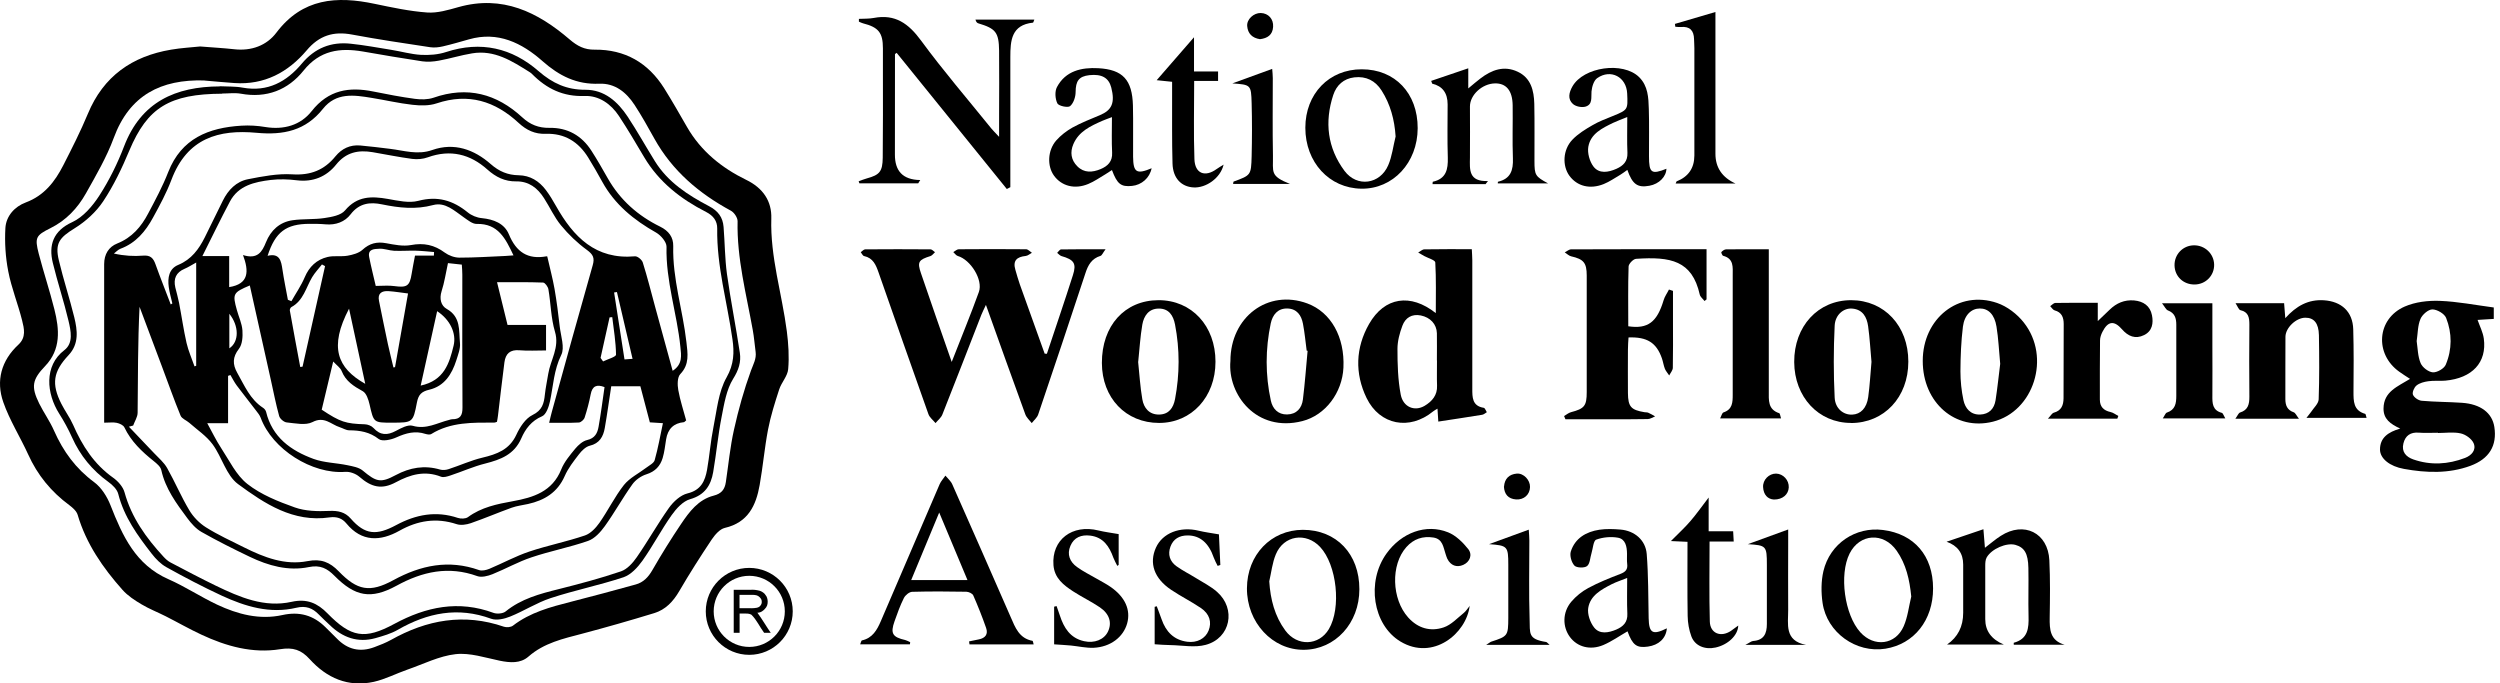 <svg width="139" height="38" viewBox="0 0 139 38" fill="none" xmlns="http://www.w3.org/2000/svg">
<path d="M11.132 2.584C11.836 2.64 12.434 2.673 13.026 2.738C13.977 2.845 14.826 2.533 15.368 1.814C16.818 -0.103 18.717 -0.234 20.835 0.214C21.8 0.415 22.771 0.625 23.75 0.695C24.319 0.737 24.921 0.555 25.486 0.396C27.935 -0.294 29.894 0.667 31.676 2.197C32.096 2.556 32.497 2.771 33.066 2.761C34.75 2.747 36.037 3.489 36.928 4.907C37.371 5.616 37.787 6.344 38.202 7.067C38.972 8.406 40.133 9.339 41.481 9.996C42.438 10.458 42.913 11.195 42.885 12.142C42.82 14.293 43.478 16.326 43.748 18.421C43.837 19.116 43.884 19.83 43.823 20.525C43.79 20.912 43.45 21.262 43.324 21.649C43.086 22.381 42.848 23.128 42.703 23.884C42.508 24.905 42.419 25.945 42.237 26.967C42.036 28.105 41.593 29.052 40.301 29.351C40.021 29.416 39.751 29.733 39.573 29.994C38.944 30.937 38.333 31.893 37.763 32.873C37.428 33.446 37.003 33.899 36.373 34.09C35.048 34.496 33.71 34.878 32.371 35.233C31.307 35.513 30.248 35.746 29.381 36.507C28.933 36.898 28.359 36.852 27.785 36.735C26.974 36.567 26.125 36.282 25.332 36.371C24.417 36.474 23.545 36.922 22.654 37.23C22.024 37.449 21.423 37.766 20.779 37.911C19.356 38.223 18.166 37.696 17.22 36.651C16.748 36.129 16.296 35.979 15.573 36.096C14.043 36.343 12.578 35.933 11.193 35.284C10.521 34.972 9.873 34.599 9.21 34.263C8.767 34.039 8.296 33.857 7.867 33.6C7.489 33.376 7.102 33.124 6.812 32.798C5.716 31.566 4.793 30.232 4.317 28.623C4.256 28.418 4.046 28.231 3.86 28.091C2.847 27.345 2.082 26.412 1.565 25.264C1.121 24.289 0.534 23.366 0.184 22.363C-0.236 21.169 0.072 20.044 1.023 19.163C1.467 18.752 1.341 18.267 1.229 17.815C1 16.896 0.636 16.009 0.459 15.086C0.305 14.297 0.254 13.472 0.3 12.674C0.342 12.012 0.809 11.489 1.434 11.256C2.46 10.873 3.053 10.099 3.519 9.189C4 8.247 4.48 7.3 4.886 6.325C5.749 4.24 7.344 3.125 9.513 2.761C10.082 2.663 10.656 2.635 11.123 2.584H11.132ZM11.365 4.473C8.954 4.403 7.2 5.285 6.323 7.673C5.926 8.746 5.338 9.754 4.774 10.757C4.312 11.578 3.673 12.254 2.81 12.683C1.994 13.089 1.924 13.206 2.152 14.097C2.423 15.137 2.763 16.159 3.025 17.203C3.304 18.314 3.398 19.424 2.511 20.352C1.793 21.103 1.714 21.491 2.18 22.437C2.437 22.951 2.777 23.426 3.006 23.949C3.514 25.096 4.214 26.057 5.24 26.813C5.642 27.111 5.959 27.62 6.145 28.096C6.812 29.794 7.535 31.398 9.359 32.201C10.292 32.611 11.151 33.185 12.074 33.619C13.217 34.155 14.43 34.477 15.699 34.197C16.646 33.987 17.425 34.207 18.097 34.874C18.306 35.084 18.521 35.289 18.731 35.504C19.323 36.115 20.018 36.282 20.821 35.979C21.133 35.863 21.446 35.741 21.74 35.578C23.732 34.459 25.803 34.081 28.019 34.846C28.168 34.897 28.406 34.874 28.522 34.785C29.479 34.048 30.603 33.75 31.741 33.46C32.945 33.153 34.139 32.831 35.338 32.499C35.772 32.383 36.047 32.089 36.275 31.692C36.774 30.825 37.306 29.966 37.866 29.136C38.323 28.455 38.832 27.774 39.676 27.559C40.119 27.447 40.296 27.209 40.357 26.808C40.502 25.833 40.595 24.849 40.809 23.893C41.057 22.778 41.365 21.672 41.756 20.599C41.882 20.254 42.064 19.951 42.013 19.569C41.957 19.163 41.929 18.752 41.854 18.351C41.495 16.345 40.963 14.363 41.01 12.296C41.01 12.1 40.819 11.811 40.632 11.713C38.86 10.752 37.381 9.497 36.387 7.715C36.033 7.081 35.683 6.446 35.286 5.84C34.829 5.14 34.2 4.618 33.318 4.655C32.058 4.707 31.088 4.217 30.16 3.396C29.017 2.388 27.687 1.726 26.073 2.188C25.593 2.323 25.108 2.467 24.623 2.579C24.399 2.631 24.147 2.659 23.923 2.626C22.472 2.407 21.017 2.192 19.575 1.922C18.544 1.726 17.747 1.973 17.052 2.799C16.016 4.021 14.701 4.73 13.04 4.618C12.485 4.581 11.93 4.525 11.37 4.478L11.365 4.473Z" fill="black"/>
<path d="M58.205 19.676C58.69 18.216 59.189 16.76 59.655 15.296C59.865 14.643 59.711 14.437 59.016 14.237C58.928 14.209 58.858 14.12 58.778 14.059C58.848 13.994 58.918 13.873 58.993 13.868C59.767 13.854 60.546 13.859 61.47 13.859C61.316 14.064 61.269 14.204 61.185 14.227C60.7 14.377 60.495 14.736 60.35 15.188C59.487 17.81 58.61 20.431 57.724 23.044C57.663 23.226 57.486 23.366 57.365 23.524C57.243 23.366 57.076 23.221 57.01 23.044C56.283 21.057 55.574 19.065 54.818 16.952C54.706 17.194 54.627 17.343 54.566 17.497C53.843 19.349 53.129 21.201 52.397 23.044C52.327 23.226 52.145 23.366 52.014 23.524C51.879 23.356 51.683 23.212 51.618 23.02C50.685 20.399 49.766 17.773 48.847 15.146C48.702 14.731 48.544 14.344 48.044 14.237C47.97 14.223 47.919 14.097 47.858 14.022C47.942 13.966 48.021 13.864 48.105 13.864C49.318 13.854 50.526 13.854 51.739 13.864C51.823 13.864 51.902 13.966 51.986 14.022C51.902 14.097 51.832 14.204 51.734 14.237C51.081 14.442 50.988 14.559 51.203 15.184C51.748 16.798 52.318 18.402 52.915 20.124C53.451 18.747 53.969 17.502 54.426 16.233C54.669 15.557 53.964 14.437 53.251 14.232C53.157 14.204 53.087 14.092 53.003 14.017C53.106 13.961 53.204 13.859 53.306 13.859C54.557 13.85 55.807 13.845 57.052 13.859C57.16 13.859 57.267 13.985 57.374 14.055C57.258 14.115 57.146 14.223 57.024 14.232C56.539 14.283 56.301 14.489 56.455 15.002C56.535 15.268 56.605 15.538 56.698 15.799C57.155 17.087 57.621 18.374 58.083 19.662C58.125 19.662 58.167 19.666 58.209 19.671L58.205 19.676Z" fill="black"/>
<path d="M79.97 23.445C79.956 23.249 79.942 23.011 79.924 22.722C79.817 22.787 79.737 22.825 79.672 22.881C78.37 23.944 76.719 23.641 75.982 22.13C75.32 20.763 75.366 19.335 76.122 18.011C76.98 16.513 78.426 16.294 79.83 17.409C79.83 16.443 79.854 15.515 79.802 14.591C79.793 14.461 79.406 14.353 79.191 14.237C79.075 14.171 78.963 14.106 78.851 14.041C78.968 13.98 79.079 13.864 79.196 13.864C80.05 13.85 80.908 13.854 81.832 13.854C81.841 14.078 81.86 14.274 81.86 14.47C81.86 16.854 81.86 19.233 81.86 21.616C81.86 22.087 81.85 22.573 82.499 22.675C82.564 22.685 82.611 22.834 82.667 22.918C82.578 22.969 82.499 23.049 82.405 23.062C81.603 23.193 80.796 23.314 79.97 23.44V23.445ZM79.891 20.035C79.891 19.531 79.9 19.027 79.891 18.528C79.877 18.024 79.527 17.647 78.995 17.539C78.496 17.441 78.137 17.67 77.974 18.108C77.82 18.519 77.699 18.967 77.699 19.401C77.699 20.25 77.722 21.113 77.881 21.943C78.016 22.643 78.66 22.89 79.21 22.563C79.621 22.316 79.924 21.976 79.9 21.439C79.882 20.973 79.9 20.506 79.896 20.044L79.891 20.035Z" fill="black"/>
<path d="M133.452 23.828C132.893 23.571 132.519 23.291 132.524 22.713C132.533 21.766 133.308 21.495 133.998 21.066C133.784 20.926 133.588 20.805 133.401 20.669C132.016 19.685 132.146 17.726 133.7 17.045C134.287 16.788 135.001 16.704 135.65 16.728C136.638 16.765 137.627 16.961 138.654 17.096V17.731C138.35 17.749 138.061 17.768 137.753 17.787C137.879 18.146 138.052 18.477 138.099 18.822C138.281 20.147 137.459 21.029 135.957 21.164C135.64 21.192 135.318 21.15 135.01 21.197C134.782 21.229 134.53 21.294 134.357 21.434C134.227 21.537 134.106 21.822 134.161 21.948C134.227 22.106 134.469 22.269 134.651 22.283C135.393 22.349 136.139 22.344 136.881 22.395C137.921 22.465 138.565 22.955 138.686 23.739C138.845 24.774 138.402 25.512 137.357 25.899C136.149 26.342 134.903 26.295 133.662 26.071C132.869 25.931 132.328 25.493 132.328 24.994C132.328 24.336 132.781 24.023 133.452 23.828ZM135.547 24.079V24.061C135.192 24.061 134.838 24.084 134.488 24.056C134.022 24.019 133.737 24.219 133.63 24.653C133.513 25.124 133.779 25.404 134.18 25.544C135.146 25.88 136.111 25.824 137.058 25.46C137.422 25.32 137.693 25.017 137.534 24.644C137.427 24.397 137.091 24.159 136.82 24.098C136.415 24.005 135.971 24.075 135.547 24.075V24.079ZM134.367 18.967C134.427 19.363 134.427 19.811 134.586 20.189C134.684 20.427 135.02 20.683 135.267 20.702C135.505 20.716 135.897 20.492 135.985 20.273C136.34 19.429 136.34 18.524 136.004 17.675C135.911 17.441 135.5 17.203 135.239 17.203C135.01 17.203 134.675 17.497 134.577 17.735C134.423 18.099 134.432 18.528 134.367 18.967Z" fill="black"/>
<path d="M94.777 16.742C94.683 16.62 94.539 16.513 94.506 16.378C94.082 14.484 92.887 14.26 90.965 14.391C90.811 14.4 90.555 14.666 90.55 14.815C90.513 15.925 90.532 17.036 90.532 18.141C91.623 18.304 92.132 17.908 92.496 16.695C92.556 16.485 92.696 16.299 92.794 16.098L93.018 16.173C93.018 16.76 93.018 17.348 93.018 17.931C93.018 18.771 93.027 19.606 93.009 20.446C93.009 20.59 92.878 20.735 92.808 20.875C92.729 20.753 92.626 20.642 92.57 20.511C92.496 20.324 92.468 20.114 92.402 19.923C92.099 19.055 91.581 18.724 90.546 18.762C90.532 18.985 90.513 19.219 90.513 19.452C90.513 20.254 90.504 21.052 90.513 21.854C90.522 22.615 90.681 22.792 91.432 22.918C91.507 22.932 91.586 22.918 91.651 22.951C91.782 23.006 91.898 23.081 92.024 23.151C91.889 23.203 91.749 23.3 91.614 23.3C90.942 23.314 90.27 23.31 89.603 23.31C88.75 23.31 87.896 23.31 87.038 23.31L86.963 23.133C87.089 23.058 87.21 22.955 87.346 22.918C88.092 22.722 88.222 22.573 88.222 21.798C88.222 19.639 88.222 17.479 88.222 15.319C88.222 14.605 88.045 14.409 87.355 14.251C87.229 14.223 87.117 14.106 87 14.031C87.117 13.976 87.234 13.864 87.35 13.864C89.846 13.854 92.341 13.854 94.884 13.854V16.644C94.847 16.676 94.809 16.704 94.772 16.737L94.777 16.742Z" fill="black"/>
<path d="M126.996 16.854C127.02 17.143 127.038 17.376 127.062 17.689C127.673 17.012 128.335 16.639 129.208 16.695C130.187 16.76 130.812 17.325 130.84 18.309C130.873 19.461 130.864 20.613 130.854 21.77C130.854 22.307 130.845 22.825 131.507 23.011C131.535 23.02 131.54 23.109 131.582 23.235H128.237C128.335 23.105 128.424 23.006 128.499 22.899C128.648 22.671 128.909 22.442 128.918 22.204C128.96 21.015 128.951 19.825 128.932 18.636C128.918 17.964 128.652 17.661 128.177 17.665C127.668 17.665 127.076 18.22 127.071 18.724C127.062 19.876 127.071 21.029 127.066 22.186C127.066 22.531 127.164 22.797 127.528 22.922C127.626 22.955 127.682 23.105 127.822 23.282H124.286C124.408 23.114 124.459 22.965 124.547 22.936C124.995 22.797 125.065 22.475 125.065 22.064C125.051 20.725 125.056 19.387 125.065 18.048C125.065 17.665 125.023 17.348 124.566 17.245C124.473 17.222 124.412 17.036 124.296 16.858H127.02L126.996 16.854Z" fill="black"/>
<path d="M47.755 1.049C48.031 1.035 48.31 1.049 48.581 0.998C49.775 0.769 50.517 1.311 51.212 2.257C52.444 3.937 53.806 5.518 55.116 7.142C55.219 7.267 55.336 7.379 55.55 7.608C55.55 7.114 55.55 6.754 55.55 6.39C55.55 5.201 55.564 4.007 55.55 2.817C55.536 1.796 55.359 1.586 54.393 1.297C54.333 1.278 54.277 1.236 54.235 1.091H57.509C57.463 1.199 57.453 1.259 57.435 1.259C56.231 1.385 56.175 2.257 56.175 3.172C56.175 5.388 56.175 7.603 56.175 9.814C56.175 10.01 56.175 10.211 56.175 10.407C56.11 10.44 56.045 10.477 55.979 10.509C53.936 7.986 51.893 5.462 49.855 2.939C49.812 2.976 49.761 2.994 49.761 3.018C49.761 4.879 49.761 6.74 49.757 8.602C49.757 9.479 50.167 9.996 51.165 10.01C51.128 10.071 51.091 10.132 51.053 10.192H47.783L47.741 10.08C47.895 10.024 48.044 9.959 48.203 9.917C48.903 9.726 49.071 9.539 49.08 8.77C49.099 7.17 49.09 5.569 49.09 3.969C49.09 3.54 49.09 3.111 49.09 2.687C49.09 1.819 48.847 1.516 47.984 1.297C47.905 1.278 47.83 1.236 47.755 1.203V1.059V1.049Z" fill="black"/>
<path d="M102.917 23.515C101.107 23.515 99.768 22.074 99.758 20.128C99.749 18.141 101.083 16.69 102.921 16.69C104.768 16.69 106.107 18.122 106.103 20.11C106.103 22.087 104.759 23.52 102.912 23.52L102.917 23.515ZM104.055 20.124C103.994 19.471 103.961 18.803 103.868 18.141C103.798 17.637 103.574 17.203 102.977 17.157C102.511 17.119 102.035 17.493 102.007 18.113C101.942 19.443 101.942 20.777 102.007 22.102C102.035 22.722 102.501 23.076 102.982 23.053C103.448 23.035 103.789 22.694 103.873 22.074C103.961 21.434 103.994 20.781 104.055 20.119V20.124Z" fill="black"/>
<path d="M106.905 20.063C106.905 17.703 108.902 16.112 111.038 16.844C111.598 17.035 112.158 17.465 112.526 17.936C114.047 19.862 113.077 22.881 110.809 23.445C108.72 23.967 106.9 22.391 106.905 20.063ZM111.211 20.231C111.141 19.485 111.113 18.813 111.005 18.16C110.898 17.483 110.548 17.148 110.077 17.152C109.615 17.152 109.223 17.507 109.139 18.155C109.037 18.981 109.004 19.816 109 20.646C109 21.178 109.056 21.724 109.167 22.246C109.265 22.703 109.559 23.067 110.096 23.049C110.595 23.03 110.879 22.727 110.954 22.251C111.061 21.556 111.131 20.856 111.211 20.231Z" fill="black"/>
<path d="M68.411 20.072C68.411 17.623 70.501 16.061 72.689 16.872C74 17.358 74.774 18.738 74.695 20.441C74.629 21.836 73.692 23.086 72.414 23.412C69.862 24.066 68.243 21.938 68.411 20.072ZM72.712 19.508C72.712 19.508 72.67 19.499 72.651 19.494C72.586 19 72.54 18.5 72.446 18.006C72.358 17.53 72.106 17.162 71.569 17.152C71.037 17.143 70.758 17.507 70.655 17.973C70.352 19.405 70.347 20.847 70.66 22.279C70.758 22.727 71.061 23.053 71.56 23.044C72.092 23.035 72.381 22.694 72.442 22.209C72.553 21.309 72.619 20.408 72.703 19.503L72.712 19.508Z" fill="black"/>
<path d="M64.413 16.69C66.256 16.686 67.585 18.122 67.581 20.114C67.581 22.069 66.251 23.515 64.446 23.515C62.594 23.515 61.269 22.125 61.265 20.18C61.26 18.108 62.533 16.695 64.413 16.69ZM63.28 20.114C63.355 20.805 63.392 21.509 63.513 22.2C63.597 22.689 63.9 23.062 64.46 23.049C64.997 23.035 65.239 22.671 65.332 22.19C65.594 20.809 65.598 19.424 65.332 18.043C65.234 17.544 64.992 17.152 64.427 17.157C63.868 17.157 63.597 17.567 63.513 18.048C63.397 18.72 63.359 19.41 63.285 20.11L63.28 20.114Z" fill="black"/>
<path d="M50.601 35.825H47.825C47.863 35.741 47.881 35.615 47.928 35.606C48.511 35.475 48.763 35.028 48.973 34.538C50.065 32 51.151 29.463 52.243 26.925C52.318 26.752 52.458 26.603 52.565 26.445C52.695 26.603 52.868 26.748 52.947 26.93C54.039 29.388 55.117 31.846 56.194 34.309C56.446 34.888 56.665 35.494 57.407 35.63C57.43 35.63 57.44 35.727 57.472 35.83H53.904C53.894 35.774 53.89 35.718 53.88 35.662C54.062 35.625 54.239 35.587 54.421 35.55C54.781 35.48 54.953 35.266 54.827 34.911C54.613 34.3 54.375 33.698 54.114 33.106C54.067 32.998 53.866 32.905 53.731 32.901C52.728 32.882 51.721 32.877 50.718 32.905C50.554 32.91 50.335 33.092 50.256 33.25C50.05 33.661 49.892 34.099 49.738 34.538C49.495 35.224 49.621 35.424 50.335 35.587C50.428 35.611 50.512 35.662 50.606 35.704C50.601 35.746 50.596 35.788 50.592 35.825H50.601ZM53.792 32.252C53.264 30.993 52.77 29.808 52.22 28.497C51.669 29.822 51.179 31.007 50.662 32.252H53.792Z" fill="black"/>
<path d="M98.345 13.859C98.345 14.162 98.345 14.377 98.345 14.596C98.345 16.975 98.345 19.359 98.345 21.738C98.345 22.246 98.284 22.764 98.924 22.974C98.97 22.988 98.98 23.123 99.026 23.263H95.64C95.714 23.119 95.747 22.96 95.822 22.932C96.33 22.764 96.339 22.367 96.339 21.943C96.335 19.727 96.339 17.516 96.339 15.3C96.339 14.857 96.409 14.381 95.808 14.223C95.756 14.209 95.686 14.036 95.71 14.013C95.775 13.943 95.877 13.868 95.966 13.864C96.727 13.854 97.487 13.859 98.35 13.859H98.345Z" fill="black"/>
<path d="M116.636 16.83V17.852C116.911 17.586 117.102 17.404 117.294 17.222C117.671 16.854 118.119 16.658 118.656 16.704C119.169 16.751 119.547 17.003 119.649 17.525C119.738 17.968 119.668 18.407 119.211 18.631C118.726 18.869 118.324 18.701 117.979 18.304C117.541 17.805 117.2 17.852 116.897 18.449C116.822 18.594 116.762 18.766 116.762 18.925C116.748 20.021 116.752 21.117 116.752 22.218C116.752 22.615 116.962 22.825 117.345 22.909C117.499 22.941 117.634 23.053 117.779 23.128C117.76 23.179 117.741 23.226 117.723 23.277H113.865C114.024 23.109 114.093 22.974 114.191 22.946C114.616 22.829 114.728 22.531 114.733 22.143C114.733 20.767 114.742 19.391 114.742 18.015C114.742 17.651 114.635 17.362 114.233 17.255C114.14 17.227 114.07 17.101 113.991 17.022C114.084 16.961 114.177 16.849 114.275 16.844C115.054 16.83 115.829 16.835 116.645 16.835L116.636 16.83Z" fill="black"/>
<path d="M110.357 30.461C110.683 30.214 110.949 29.98 111.243 29.794C112.531 28.963 113.87 29.621 113.944 31.151C113.995 32.21 113.981 33.274 113.963 34.333C113.953 35 113.977 35.615 114.798 35.849H111.966C111.966 35.802 111.957 35.737 111.966 35.737C112.755 35.527 112.806 34.925 112.787 34.258C112.764 33.367 112.797 32.471 112.778 31.58C112.764 30.769 112.554 30.433 112.05 30.293C111.565 30.162 110.739 30.508 110.46 30.993C110.385 31.123 110.38 31.31 110.38 31.468C110.376 32.453 110.38 33.442 110.38 34.426C110.38 35.079 110.724 35.549 111.411 35.835H108.258C108.855 35.424 109.153 34.837 109.153 34.071C109.153 33.176 109.153 32.285 109.153 31.389C109.153 30.761 108.846 30.338 108.23 30.12C108.897 29.896 109.564 29.668 110.278 29.425C110.31 29.799 110.334 30.106 110.362 30.461H110.357Z" fill="black"/>
<path d="M82.578 10.239H79.649C79.658 10.169 79.653 10.108 79.667 10.104C80.409 9.94 80.516 9.418 80.498 8.765C80.465 7.781 80.488 6.792 80.488 5.803C80.488 5.171 80.202 4.787 79.63 4.651C79.611 4.599 79.593 4.548 79.574 4.497C80.237 4.273 80.899 4.049 81.636 3.797V4.916C81.92 4.683 82.107 4.515 82.308 4.366C82.933 3.886 83.623 3.629 84.383 3.988C85.121 4.333 85.288 5.038 85.307 5.77C85.33 6.829 85.312 7.893 85.316 8.951C85.316 9.745 85.363 9.81 86.072 10.197H83.278C83.278 10.164 83.278 10.104 83.292 10.104C83.992 9.94 84.141 9.465 84.118 8.812C84.08 7.827 84.118 6.838 84.104 5.854C84.094 5.038 83.744 4.623 83.119 4.637C82.41 4.651 81.729 5.276 81.729 5.919C81.729 6.871 81.739 7.818 81.729 8.77C81.72 9.423 81.641 10.108 82.732 10.066C82.686 10.127 82.639 10.183 82.592 10.244L82.578 10.239Z" fill="black"/>
<path d="M75.581 32.761C75.581 34.65 74.242 36.11 72.502 36.129C70.748 36.147 69.321 34.608 69.33 32.709C69.339 30.848 70.669 29.463 72.441 29.458C74.303 29.458 75.585 30.801 75.581 32.761ZM70.571 32.322C70.636 33.33 70.874 34.258 71.466 35.06C72.129 35.956 73.332 35.905 73.883 34.981C74.587 33.801 74.331 31.408 73.398 30.41C72.614 29.575 71.373 29.761 70.935 30.825C70.739 31.296 70.687 31.823 70.571 32.322Z" fill="black"/>
<path d="M75.716 3.853C77.564 3.853 78.828 5.187 78.823 7.128C78.818 9.045 77.452 10.514 75.693 10.491C73.906 10.467 72.577 9.021 72.577 7.104C72.577 5.215 73.897 3.848 75.716 3.853ZM77.596 7.589C77.535 6.652 77.307 5.803 76.817 5.033C76.467 4.483 75.954 4.226 75.301 4.301C74.704 4.371 74.308 4.739 74.13 5.28C73.636 6.782 73.804 8.224 74.755 9.502C75.45 10.43 76.728 10.253 77.186 9.185C77.4 8.686 77.461 8.126 77.596 7.589Z" fill="black"/>
<path d="M92.677 34.944C92.626 35.504 92.22 35.867 91.623 35.951C90.998 36.04 90.769 35.867 90.49 35.102C90.042 35.359 89.617 35.662 89.146 35.863C88.414 36.171 87.7 35.97 87.29 35.42C86.87 34.855 86.865 34.048 87.364 33.456C87.621 33.153 87.957 32.882 88.306 32.695C88.876 32.387 89.482 32.145 90.088 31.912C90.382 31.8 90.513 31.66 90.471 31.347C90.448 31.165 90.466 30.974 90.462 30.787C90.457 30.396 90.382 29.971 89.958 29.896C89.566 29.826 89.118 29.868 88.75 30.004C88.591 30.064 88.568 30.494 88.488 30.755C88.409 31.002 88.409 31.338 88.241 31.473C88.097 31.59 87.663 31.576 87.541 31.45C87.374 31.273 87.266 30.895 87.336 30.666C87.574 29.92 88.19 29.565 88.927 29.453C89.309 29.397 89.71 29.411 90.098 29.444C90.881 29.509 91.497 30.027 91.558 30.806C91.651 31.991 91.642 33.18 91.665 34.37C91.684 35.2 91.884 35.326 92.668 34.939L92.677 34.944ZM90.476 32.131C90.13 32.271 89.865 32.355 89.622 32.476C89.039 32.775 88.418 33.106 88.306 33.801C88.25 34.141 88.409 34.603 88.633 34.888C88.941 35.28 89.435 35.186 89.865 35.004C90.242 34.841 90.504 34.599 90.48 34.123C90.452 33.498 90.471 32.868 90.471 32.131H90.476Z" fill="black"/>
<path d="M92.654 9.371C92.649 9.819 92.248 10.23 91.707 10.328C91.049 10.449 90.765 10.253 90.48 9.446C90.34 9.544 90.219 9.642 90.084 9.721C89.781 9.898 89.487 10.104 89.165 10.234C88.395 10.542 87.686 10.351 87.262 9.777C86.856 9.222 86.888 8.326 87.425 7.767C87.737 7.44 88.148 7.188 88.544 6.96C88.894 6.754 89.281 6.61 89.659 6.456C90.513 6.106 90.513 6.111 90.471 5.196C90.429 4.282 89.561 3.816 88.806 4.343C88.614 4.473 88.512 4.828 88.488 5.084C88.46 5.42 88.563 5.807 88.153 5.929C87.943 5.989 87.611 5.924 87.453 5.779C87.15 5.509 87.238 5.14 87.425 4.809C88.041 3.718 90.242 3.405 91.138 4.291C91.632 4.781 91.656 5.43 91.674 6.059C91.703 6.932 91.679 7.809 91.684 8.686C91.684 9.623 91.819 9.716 92.659 9.381L92.654 9.371ZM90.476 6.507C90.163 6.633 89.921 6.722 89.692 6.829C89.085 7.123 88.437 7.435 88.311 8.158C88.251 8.504 88.381 8.975 88.596 9.259C88.913 9.675 89.421 9.586 89.874 9.385C90.256 9.213 90.504 8.97 90.485 8.499C90.457 7.874 90.476 7.244 90.476 6.512V6.507Z" fill="black"/>
<path d="M107.479 32.719C107.479 34.482 106.425 35.811 104.829 36.068C103.201 36.329 101.573 35.172 101.335 33.521C101.251 32.943 101.251 32.318 101.382 31.753C101.746 30.218 103.173 29.271 104.694 29.467C106.434 29.686 107.479 30.904 107.479 32.719ZM106.266 33.166C106.173 32.233 105.981 31.37 105.454 30.619C104.722 29.575 103.397 29.663 102.837 30.778C102.25 31.949 102.553 34.179 103.434 35.154C104.2 36.003 105.394 35.858 105.846 34.818C106.07 34.305 106.131 33.722 106.266 33.166Z" fill="black"/>
<path d="M64.031 9.348C63.928 9.894 63.471 10.286 62.939 10.337C62.328 10.398 62.118 10.239 61.824 9.455C61.703 9.535 61.587 9.614 61.47 9.684C61.153 9.87 60.845 10.09 60.504 10.23C59.753 10.542 59.026 10.346 58.606 9.772C58.214 9.236 58.242 8.364 58.727 7.809C58.979 7.524 59.301 7.277 59.632 7.09C60.117 6.824 60.639 6.619 61.153 6.404C61.824 6.125 62.002 5.714 61.787 4.87C61.647 4.324 61.26 4.105 60.57 4.179C59.982 4.245 59.809 4.506 59.804 5.117C59.804 5.388 59.688 5.742 59.497 5.901C59.371 6.003 58.858 5.891 58.788 5.747C58.666 5.49 58.638 5.08 58.769 4.837C59.249 3.937 60.136 3.741 61.064 3.792C62.435 3.867 62.953 4.445 62.991 5.868C63.014 6.815 62.991 7.767 63 8.714C63.009 9.591 63.196 9.707 64.035 9.353L64.031 9.348ZM61.824 6.512C61.582 6.605 61.428 6.656 61.279 6.722C60.63 7.011 59.982 7.305 59.679 8.014C59.487 8.462 59.548 8.896 59.898 9.245C60.276 9.628 60.737 9.591 61.19 9.404C61.591 9.236 61.862 8.979 61.834 8.48C61.801 7.851 61.824 7.221 61.824 6.516V6.512Z" fill="black"/>
<path d="M120.251 23.263C120.354 23.114 120.396 22.969 120.475 22.941C120.946 22.787 121.002 22.428 121.002 22.013C120.997 20.693 120.997 19.373 121.002 18.052C121.002 17.689 120.918 17.404 120.536 17.259C120.428 17.218 120.363 17.059 120.209 16.863H123.008V19.256C123.008 20.166 123.017 21.08 123.008 21.99C123.003 22.423 123.008 22.815 123.535 22.955C123.6 22.974 123.638 23.114 123.726 23.263H120.256H120.251Z" fill="black"/>
<path d="M81.715 33.68C81.533 35.228 79.672 36.758 77.862 35.667C76.332 34.743 75.959 32.35 77.092 30.773C77.923 29.616 79.29 29.103 80.516 29.598C80.945 29.77 81.333 30.153 81.631 30.526C81.883 30.843 81.729 31.24 81.356 31.408C80.997 31.566 80.661 31.45 80.47 31.067C80.428 30.983 80.409 30.895 80.376 30.806C80.246 30.428 80.222 29.971 79.7 29.887C79.108 29.794 78.599 29.962 78.193 30.419C77.316 31.403 77.372 33.306 78.296 34.333C78.842 34.939 79.537 35.13 80.269 34.883C80.684 34.743 81.02 34.375 81.379 34.085C81.515 33.978 81.608 33.815 81.72 33.68H81.715Z" fill="black"/>
<path d="M58.61 35.821V33.731L58.746 33.698C58.806 33.871 58.867 34.048 58.928 34.221C59.151 34.906 59.501 35.475 60.266 35.648C60.849 35.783 61.391 35.564 61.605 35.112C61.834 34.627 61.689 34.132 61.153 33.768C60.677 33.446 60.15 33.194 59.669 32.882C59.133 32.532 58.629 32.145 58.573 31.427C58.461 30.013 59.613 29.131 61.078 29.495C61.419 29.579 61.773 29.621 62.198 29.696V31.408C62.174 31.427 62.146 31.445 62.123 31.464C62.048 31.314 61.964 31.165 61.904 31.011C61.68 30.382 61.344 29.868 60.616 29.78C60.127 29.719 59.716 29.873 59.515 30.349C59.31 30.825 59.483 31.24 59.879 31.524C60.224 31.776 60.612 31.963 60.98 32.178C61.237 32.327 61.503 32.462 61.745 32.63C62.557 33.19 62.879 33.913 62.669 34.664C62.454 35.424 61.745 35.97 60.812 36.017C60.392 36.035 59.968 35.933 59.543 35.891C59.245 35.863 58.946 35.849 58.61 35.825V35.821Z" fill="black"/>
<path d="M93.125 1.329C93.858 1.115 94.59 0.9 95.378 0.667V4.31C95.378 5.723 95.378 7.137 95.378 8.55C95.378 9.315 95.751 9.867 96.498 10.206H93.167C93.2 10.136 93.204 10.09 93.228 10.08C93.878 9.822 94.204 9.345 94.207 8.648C94.207 6.656 94.207 4.669 94.207 2.677C94.207 2.509 94.193 2.341 94.189 2.178C94.18 1.698 93.956 1.455 93.456 1.502C93.354 1.511 93.251 1.492 93.148 1.488C93.139 1.436 93.135 1.38 93.125 1.329Z" fill="black"/>
<path d="M67.772 29.701C67.796 30.204 67.823 30.811 67.851 31.413C67.8 31.431 67.754 31.45 67.702 31.464C67.627 31.314 67.544 31.165 67.488 31.011C67.203 30.181 66.718 29.77 66.032 29.77C65.575 29.77 65.234 29.962 65.076 30.395C64.917 30.829 65.043 31.217 65.412 31.482C65.757 31.73 66.144 31.921 66.503 32.145C66.895 32.387 67.32 32.602 67.665 32.905C68.742 33.847 68.421 35.48 67.04 35.853C66.429 36.021 65.729 35.877 65.071 35.867C64.791 35.867 64.516 35.839 64.199 35.821V33.74C64.236 33.731 64.278 33.717 64.316 33.708C64.404 33.95 64.502 34.193 64.586 34.435C64.824 35.121 65.263 35.583 66.009 35.681C66.555 35.755 67.021 35.504 67.198 35.06C67.385 34.594 67.254 34.132 66.769 33.806C66.233 33.442 65.645 33.152 65.109 32.789C64.166 32.154 63.882 31.314 64.269 30.451C64.637 29.635 65.612 29.253 66.653 29.509C66.979 29.588 67.315 29.631 67.767 29.71L67.772 29.701Z" fill="black"/>
<path d="M93.82 30.125C93.526 30.111 93.307 30.102 92.901 30.083C93.326 29.654 93.676 29.337 93.984 28.977C94.31 28.6 94.599 28.189 95.001 27.662V29.537H96.363C96.377 29.752 96.386 29.901 96.395 30.111H95.052C95.052 31.627 95.024 33.092 95.066 34.557C95.084 35.219 95.677 35.452 96.237 35.079C96.367 34.99 96.489 34.892 96.647 34.781C96.629 35.336 96.064 35.853 95.383 36.003C94.791 36.133 94.235 35.909 94.04 35.382C93.909 35.028 93.839 34.627 93.834 34.244C93.811 32.887 93.825 31.534 93.825 30.125H93.82Z" fill="black"/>
<path d="M66.382 3.974H67.725V4.501H66.396C66.396 5.999 66.359 7.426 66.41 8.853C66.438 9.651 66.998 9.866 67.637 9.404C67.744 9.329 67.861 9.259 68.033 9.152C67.861 9.898 67.058 10.463 66.354 10.421C65.673 10.379 65.216 9.903 65.192 9.096C65.155 7.813 65.174 6.526 65.169 5.243C65.169 5.024 65.169 4.804 65.169 4.548C64.894 4.52 64.661 4.497 64.311 4.459C65.006 3.657 65.65 2.92 66.387 2.071V3.974H66.382Z" fill="black"/>
<path d="M82.802 30.251C83.507 29.994 84.216 29.733 84.999 29.449C85.013 29.682 85.032 29.873 85.032 30.064C85.032 31.515 84.999 32.961 85.046 34.412C85.074 35.228 84.939 35.532 85.965 35.695C86.007 35.699 86.04 35.755 86.156 35.853H82.634C82.807 35.746 82.858 35.695 82.914 35.676C83.833 35.378 83.856 35.35 83.861 34.361C83.861 33.376 83.861 32.392 83.861 31.408C83.861 30.372 83.819 30.33 82.797 30.256L82.802 30.251Z" fill="black"/>
<path d="M97.179 30.256C97.897 29.994 98.611 29.733 99.423 29.439C99.423 29.715 99.423 29.943 99.423 30.172C99.423 31.417 99.413 32.663 99.423 33.908C99.427 34.697 99.199 35.625 100.412 35.853H97.044C97.277 35.737 97.37 35.648 97.473 35.639C98.079 35.597 98.238 35.219 98.238 34.692C98.238 33.596 98.238 32.499 98.238 31.403C98.238 30.349 98.205 30.321 97.183 30.256H97.179Z" fill="black"/>
<path d="M71.732 10.225H68.56C68.574 10.155 68.574 10.099 68.593 10.094C69.545 9.745 69.563 9.745 69.591 8.695C69.615 7.711 69.619 6.722 69.591 5.737C69.563 4.711 69.545 4.711 68.518 4.637C69.237 4.375 69.955 4.114 70.734 3.83C70.748 4.025 70.767 4.179 70.767 4.338C70.767 5.77 70.748 7.202 70.776 8.634C70.795 9.581 70.59 9.777 71.732 10.23V10.225Z" fill="black"/>
<path d="M122.028 15.818C121.399 15.827 120.918 15.375 120.904 14.759C120.89 14.148 121.366 13.649 121.977 13.64C122.588 13.63 123.092 14.106 123.106 14.708C123.12 15.314 122.644 15.809 122.028 15.818Z" fill="black"/>
<path d="M83.623 27.056C83.656 26.603 83.917 26.37 84.332 26.332C84.715 26.3 85.079 26.692 85.069 27.079C85.06 27.499 84.733 27.797 84.295 27.769C83.852 27.737 83.642 27.475 83.618 27.056H83.623Z" fill="black"/>
<path d="M70.053 2.178C69.624 2.113 69.377 1.866 69.344 1.45C69.311 1.073 69.708 0.713 70.1 0.723C70.524 0.737 70.814 1.059 70.785 1.492C70.758 1.945 70.468 2.127 70.058 2.178H70.053Z" fill="black"/>
<path d="M98.63 27.774C98.285 27.755 98.051 27.508 98.028 27.084C98.005 26.678 98.355 26.328 98.751 26.332C99.147 26.342 99.474 26.696 99.455 27.102C99.437 27.485 99.12 27.779 98.63 27.774Z" fill="black"/>
<path d="M12.219 4.795C12.648 4.818 13.082 4.795 13.497 4.874C14.887 5.126 15.937 4.543 16.781 3.536C17.504 2.673 18.404 2.313 19.496 2.43C20.252 2.509 21.003 2.649 21.758 2.771C22.309 2.859 22.855 3.018 23.405 3.05C23.872 3.074 24.366 3.037 24.805 2.892C26.736 2.262 28.462 2.663 29.95 3.96C30.724 4.632 31.512 4.996 32.548 4.991C33.602 4.986 34.344 5.649 34.899 6.488C35.431 7.295 35.902 8.14 36.411 8.961C37.134 10.127 38.244 10.845 39.419 11.461C39.928 11.727 40.189 12.082 40.231 12.618C40.301 13.49 40.301 14.367 40.418 15.23C40.623 16.7 40.917 18.155 41.136 19.62C41.211 20.128 41.071 20.572 40.763 21.061C40.39 21.663 40.264 22.447 40.124 23.165C39.923 24.182 39.83 25.222 39.653 26.249C39.527 26.981 39.191 27.522 38.37 27.755C37.973 27.867 37.6 28.278 37.343 28.642C36.765 29.458 36.299 30.358 35.72 31.175C35.454 31.548 35.081 31.954 34.671 32.094C33.336 32.537 31.951 32.817 30.617 33.255C29.838 33.512 29.129 33.974 28.364 34.281C28.042 34.412 27.608 34.51 27.309 34.403C25.462 33.726 23.774 34.067 22.122 35.014C21.744 35.233 21.301 35.359 20.877 35.48C19.888 35.755 19.048 35.447 18.33 34.748C18.129 34.552 17.919 34.37 17.728 34.169C17.378 33.806 17.005 33.666 16.478 33.791C15.008 34.141 13.637 33.722 12.322 33.115C11.281 32.63 10.26 32.098 9.257 31.538C8.944 31.366 8.664 31.081 8.44 30.792C7.652 29.78 6.901 28.749 6.574 27.461C6.509 27.205 6.253 26.958 6.024 26.794C5.128 26.146 4.457 25.33 4.004 24.317C3.799 23.86 3.556 23.417 3.29 22.997C2.586 21.887 2.432 20.343 3.58 19.466C4.093 19.074 3.939 18.388 3.808 17.833C3.552 16.751 3.197 15.692 2.936 14.614C2.698 13.635 2.95 12.837 4.013 12.352C4.625 12.072 5.152 11.452 5.53 10.864C6.08 10.01 6.537 9.082 6.901 8.13C7.848 5.663 9.756 4.814 12.219 4.804V4.795ZM12.354 5.21C9.425 5.224 8.198 5.975 7.19 8.373C6.784 9.343 6.323 10.314 5.739 11.191C5.343 11.788 4.76 12.315 4.149 12.693C3.314 13.21 3.043 13.518 3.272 14.475C3.524 15.538 3.869 16.578 4.13 17.642C4.307 18.37 4.401 19.121 3.813 19.746C2.955 20.66 2.847 21.341 3.416 22.461C3.617 22.857 3.888 23.221 4.065 23.622C4.573 24.784 5.231 25.81 6.29 26.561C6.56 26.752 6.84 27.065 6.924 27.373C7.312 28.782 8.128 29.91 9.093 30.955C9.205 31.077 9.336 31.198 9.481 31.273C10.316 31.711 11.151 32.154 12 32.565C13.334 33.208 14.701 33.801 16.221 33.46C17.061 33.274 17.649 33.53 18.213 34.109C19.519 35.438 20.27 35.583 21.926 34.687C23.699 33.731 25.495 33.358 27.44 34.076C27.631 34.146 27.963 34.118 28.112 33.997C28.98 33.292 30.01 33.017 31.06 32.756C32.226 32.462 33.392 32.154 34.526 31.767C34.871 31.65 35.184 31.3 35.403 30.983C36.028 30.083 36.565 29.122 37.199 28.231C37.446 27.886 37.838 27.527 38.225 27.433C38.976 27.252 39.2 26.743 39.312 26.123C39.452 25.339 39.508 24.537 39.667 23.753C39.858 22.811 39.942 21.784 40.399 20.982C40.814 20.25 40.828 19.583 40.725 18.869C40.436 16.812 39.844 14.801 39.877 12.702C39.881 12.287 39.662 11.993 39.265 11.788C37.852 11.069 36.635 10.122 35.809 8.728C35.356 7.963 34.904 7.193 34.414 6.451C33.971 5.779 33.304 5.308 32.511 5.336C31.307 5.383 30.388 4.93 29.581 4.114C29.544 4.077 29.497 4.039 29.451 4.011C28.471 3.396 27.487 2.757 26.246 2.967C25.625 3.069 25.019 3.26 24.399 3.372C24.1 3.428 23.778 3.452 23.48 3.41C22.379 3.246 21.278 3.055 20.177 2.864C18.89 2.645 17.779 2.799 16.879 3.923C16.011 5.005 14.822 5.472 13.394 5.21C13.054 5.15 12.69 5.201 12.335 5.201L12.354 5.21Z" fill="black"/>
<path d="M5.791 23.501C5.791 22.237 5.791 21.057 5.791 19.876C5.791 18.146 5.796 16.415 5.791 14.684C5.791 14.134 6.047 13.723 6.519 13.537C7.34 13.21 7.853 12.604 8.24 11.867C8.641 11.111 9.047 10.356 9.355 9.563C10.087 7.697 11.599 7.1 13.418 6.988C13.861 6.96 14.313 6.988 14.752 7.062C15.778 7.23 16.711 6.964 17.327 6.181C18.26 4.996 19.412 4.814 20.76 5.089C21.525 5.243 22.295 5.392 23.065 5.495C23.401 5.541 23.783 5.541 24.1 5.434C25.985 4.776 27.613 5.21 29.04 6.526C29.479 6.932 29.95 7.118 30.547 7.109C31.555 7.09 32.343 7.538 32.884 8.382C33.206 8.881 33.5 9.399 33.794 9.917C34.479 11.121 35.473 11.998 36.7 12.599C37.185 12.837 37.442 13.192 37.432 13.682C37.386 15.505 37.964 17.236 38.165 19.023C38.235 19.648 38.347 20.254 37.824 20.8C37.656 20.977 37.661 21.397 37.712 21.686C37.815 22.265 38.006 22.829 38.151 23.375C38.076 23.431 38.053 23.473 38.025 23.473C37.459 23.526 37.129 23.845 37.036 24.429C36.98 24.779 36.943 25.134 36.844 25.465C36.709 25.913 36.429 26.216 35.944 26.37C35.646 26.463 35.333 26.682 35.156 26.934C34.615 27.69 34.167 28.506 33.626 29.257C33.388 29.588 33.061 29.948 32.697 30.074C31.671 30.433 30.589 30.638 29.553 30.988C28.807 31.235 28.112 31.632 27.38 31.926C27.123 32.028 26.778 32.117 26.54 32.033C24.94 31.454 23.489 31.776 22.048 32.565C20.62 33.344 19.743 33.171 18.596 32.014C18.195 31.608 17.807 31.398 17.173 31.529C16.026 31.767 14.92 31.454 13.88 30.955C12.975 30.521 12.079 30.074 11.207 29.579C10.894 29.402 10.633 29.103 10.414 28.809C9.807 27.993 9.196 27.172 8.968 26.137C8.926 25.945 8.716 25.773 8.548 25.637C7.885 25.11 7.288 24.541 6.915 23.762C6.854 23.636 6.649 23.543 6.491 23.51C6.299 23.468 6.089 23.501 5.8 23.501H5.791ZM11.515 23.515C11.785 24.005 12.009 24.476 12.294 24.91C12.751 25.605 13.133 26.421 13.758 26.911C14.514 27.503 15.47 27.886 16.389 28.212C16.977 28.422 17.663 28.436 18.297 28.408C18.792 28.385 19.184 28.469 19.496 28.828C20.298 29.747 20.938 29.78 22.024 29.197C23.125 28.604 24.245 28.39 25.458 28.796C25.626 28.852 25.887 28.847 26.017 28.753C26.764 28.203 27.631 28.026 28.513 27.867C29.651 27.662 30.71 27.335 31.205 26.099C31.373 25.679 31.69 25.306 31.984 24.947C32.156 24.742 32.399 24.523 32.642 24.467C33.08 24.369 33.22 24.075 33.281 23.725C33.411 22.997 33.505 22.26 33.612 21.523C33.178 21.355 32.931 21.458 32.842 21.924C32.758 22.363 32.642 22.792 32.506 23.216C32.469 23.333 32.301 23.487 32.184 23.492C31.653 23.52 31.116 23.506 30.533 23.506C30.594 23.254 30.631 23.076 30.682 22.899C31.433 20.18 32.18 17.465 32.954 14.75C33.071 14.344 32.982 14.153 32.632 13.896C32.1 13.509 31.611 13.038 31.191 12.529C30.818 12.077 30.57 11.517 30.248 11.018C29.889 10.454 29.409 10.076 28.7 10.085C28.07 10.094 27.571 9.847 27.1 9.427C26.143 8.569 25.043 8.294 23.788 8.746C23.522 8.844 23.2 8.872 22.92 8.835C22.183 8.737 21.455 8.588 20.723 8.462C19.921 8.326 19.239 8.462 18.684 9.157C18.148 9.824 17.402 10.136 16.501 10.024C16.026 9.964 15.526 9.95 15.05 10.006C14.155 10.118 13.259 10.309 12.784 11.205C12.266 12.18 11.785 13.178 11.253 14.237H12.742V15.963C13.847 15.79 13.847 15.081 13.511 14.181C14.313 14.433 14.57 14.013 14.789 13.467C15.055 12.805 15.55 12.347 16.268 12.245C16.851 12.161 17.458 12.212 18.041 12.123C18.442 12.063 18.955 11.974 19.184 11.699C19.86 10.892 20.658 10.901 21.563 11.06C22.122 11.158 22.738 11.303 23.256 11.167C24.329 10.883 25.183 11.139 26.003 11.806C26.213 11.979 26.517 12.105 26.787 12.128C27.45 12.194 28.042 12.422 28.294 13.028C28.7 14.013 29.339 14.442 30.388 14.251C30.416 14.246 30.454 14.279 30.43 14.269C30.57 14.894 30.729 15.473 30.832 16.061C30.953 16.756 31.041 17.455 31.121 18.155C31.181 18.687 31.41 19.326 31.205 19.736C30.794 20.572 30.762 21.448 30.58 22.311C30.514 22.619 30.365 23.053 30.137 23.146C29.544 23.398 29.208 23.855 28.984 24.373C28.588 25.274 27.841 25.553 26.978 25.773C26.321 25.936 25.696 26.221 25.047 26.435C24.879 26.491 24.665 26.561 24.52 26.505C23.62 26.151 22.817 26.379 22.01 26.813C21.231 27.233 20.658 27.098 19.977 26.505C19.781 26.337 19.454 26.216 19.198 26.235C17.346 26.375 15.139 24.98 14.495 23.23C14.44 23.081 14.332 22.951 14.234 22.825C13.88 22.358 13.511 21.901 13.161 21.43C13.026 21.248 12.928 21.047 12.811 20.851C12.77 20.865 12.723 20.884 12.681 20.898V23.529H11.505L11.515 23.515ZM33.985 21.476C33.864 22.26 33.761 23.03 33.626 23.795C33.542 24.275 33.337 24.653 32.786 24.784C32.562 24.84 32.343 25.059 32.189 25.26C31.895 25.642 31.587 26.034 31.396 26.473C30.995 27.382 30.276 27.816 29.362 28.021C29.054 28.091 28.737 28.124 28.443 28.231C27.683 28.506 26.941 28.823 26.176 29.089C25.929 29.173 25.616 29.22 25.383 29.141C24.259 28.772 23.223 28.94 22.216 29.505C21.147 30.106 20.112 30.139 19.263 29.108C19.02 28.814 18.726 28.712 18.325 28.767C16.305 29.061 14.715 28.003 13.236 26.916C12.578 26.43 12.34 25.409 11.818 24.7C11.477 24.238 10.964 23.898 10.526 23.51C10.367 23.37 10.111 23.282 10.04 23.109C9.672 22.218 9.355 21.308 9.014 20.404C8.594 19.289 8.179 18.174 7.759 17.059C7.662 19.037 7.671 20.991 7.652 22.946C7.652 23.184 7.489 23.422 7.405 23.66L7.167 23.725C7.634 24.215 8.105 24.704 8.571 25.199C8.823 25.465 9.117 25.712 9.294 26.025C9.728 26.794 10.073 27.615 10.526 28.371C10.745 28.739 11.085 29.089 11.449 29.318C12.121 29.742 12.853 30.074 13.567 30.433C14.677 30.988 15.844 31.445 17.103 31.198C17.845 31.053 18.339 31.254 18.834 31.767C19.865 32.831 20.56 32.971 21.87 32.257C23.401 31.422 24.949 31.1 26.638 31.697C26.801 31.753 27.034 31.697 27.207 31.627C27.953 31.314 28.667 30.923 29.432 30.666C30.449 30.326 31.508 30.116 32.525 29.77C32.837 29.663 33.127 29.355 33.327 29.071C33.808 28.385 34.176 27.62 34.689 26.967C35.007 26.57 35.515 26.323 35.93 26.006C36.098 25.875 36.355 25.754 36.401 25.581C36.588 24.919 36.709 24.233 36.858 23.529C36.532 23.51 36.35 23.496 36.131 23.482C35.953 22.82 35.781 22.162 35.604 21.476H33.999H33.985ZM9.499 16.924C9.527 16.905 9.555 16.891 9.583 16.872C9.513 16.569 9.425 16.266 9.383 15.958C9.313 15.445 9.392 14.941 9.915 14.726C10.642 14.423 11.053 13.859 11.384 13.201C11.725 12.52 12.051 11.834 12.392 11.153C12.685 10.561 13.138 10.09 13.791 9.964C14.603 9.805 15.442 9.642 16.254 9.693C17.271 9.758 18.031 9.455 18.652 8.69C19.006 8.261 19.463 8.042 20.023 8.088C20.578 8.135 21.129 8.21 21.684 8.275C22.463 8.368 23.219 8.63 24.035 8.34C25.257 7.911 26.363 8.312 27.286 9.124C27.753 9.535 28.238 9.735 28.835 9.744C29.479 9.754 29.973 10.066 30.351 10.566C30.561 10.845 30.743 11.149 30.916 11.457C31.881 13.168 33.113 14.447 35.305 14.251C35.445 14.237 35.692 14.442 35.739 14.596C35.995 15.408 36.201 16.238 36.425 17.059C36.746 18.234 37.068 19.405 37.4 20.618C37.964 20.25 37.88 19.76 37.829 19.284C37.642 17.423 37.012 15.622 37.059 13.719C37.064 13.458 36.746 13.085 36.485 12.935C35.245 12.236 34.181 11.373 33.486 10.108C33.234 9.651 32.977 9.199 32.702 8.756C32.161 7.883 31.391 7.403 30.342 7.44C29.745 7.463 29.273 7.239 28.84 6.838C27.529 5.621 26.046 5.154 24.277 5.747C23.862 5.887 23.373 5.877 22.929 5.826C22.174 5.742 21.427 5.565 20.676 5.444C19.687 5.28 18.689 5.126 17.952 6.055C16.996 7.258 15.769 7.524 14.271 7.384C12.168 7.188 10.409 7.673 9.532 9.996C9.257 10.724 8.884 11.415 8.51 12.095C8.095 12.861 7.554 13.514 6.696 13.831C6.561 13.882 6.453 14.008 6.332 14.097C6.906 14.227 7.438 14.255 7.965 14.213C8.361 14.181 8.524 14.349 8.646 14.694C8.912 15.44 9.21 16.177 9.49 16.919L9.499 16.924ZM13.894 15.869C12.951 16.266 12.919 16.336 13.171 17.241C13.273 17.614 13.45 17.983 13.479 18.365C13.502 18.71 13.479 19.144 13.283 19.396C12.923 19.858 12.928 20.259 13.189 20.725C13.591 21.434 13.903 22.204 14.626 22.675C14.701 22.722 14.771 22.811 14.794 22.895C15.134 24.313 16.175 25.054 17.434 25.516C18.027 25.731 18.694 25.735 19.319 25.866C19.608 25.927 19.949 25.983 20.163 26.16C20.924 26.794 21.157 26.869 22.001 26.416C22.794 25.992 23.601 25.852 24.473 26.109C24.618 26.151 24.795 26.132 24.94 26.085C25.57 25.88 26.176 25.6 26.82 25.446C27.622 25.255 28.322 25.008 28.709 24.173C28.905 23.748 29.213 23.268 29.605 23.076C30.151 22.811 30.244 22.433 30.295 21.938C30.337 21.551 30.421 21.169 30.482 20.786C30.608 20.007 31.121 19.321 30.855 18.44C30.631 17.684 30.626 16.868 30.491 16.084C30.468 15.944 30.304 15.715 30.197 15.711C29.367 15.678 28.541 15.692 27.636 15.692C27.841 16.527 28.023 17.269 28.219 18.067H30.36V19.485C29.843 19.485 29.358 19.517 28.882 19.475C28.359 19.429 28.112 19.666 28.047 20.138C27.916 21.127 27.809 22.116 27.688 23.105C27.674 23.226 27.65 23.352 27.631 23.454C27.557 23.478 27.524 23.496 27.487 23.496C26.279 23.496 25.061 23.459 23.974 24.135C23.9 24.182 23.755 24.154 23.657 24.126C23.088 23.939 22.579 24.075 22.043 24.317C21.749 24.453 21.25 24.56 21.059 24.411C20.55 24.014 20.014 23.93 19.417 23.925C19.239 23.925 19.067 23.809 18.89 23.753C18.404 23.599 18.031 23.123 17.374 23.468C16.991 23.664 16.422 23.534 15.941 23.487C15.788 23.473 15.564 23.286 15.522 23.133C15.34 22.475 15.209 21.798 15.06 21.127C14.668 19.377 14.281 17.628 13.889 15.869H13.894ZM16.002 16.667C16.067 16.695 16.137 16.718 16.203 16.746C16.45 16.308 16.744 15.883 16.94 15.421C17.192 14.824 17.607 14.433 18.213 14.288C18.568 14.204 18.955 14.279 19.319 14.218C19.608 14.167 19.944 14.078 20.149 13.892C20.546 13.528 20.956 13.425 21.474 13.523C21.927 13.607 22.407 13.705 22.845 13.626C23.564 13.49 24.152 13.616 24.73 14.045C24.954 14.209 25.271 14.325 25.546 14.325C26.395 14.325 27.244 14.269 28.093 14.232C28.229 14.227 28.369 14.213 28.55 14.199C28.107 13.266 27.701 12.422 26.503 12.45C26.265 12.455 26.008 12.236 25.784 12.082C25.267 11.722 24.753 11.223 24.086 11.4C23.116 11.662 22.192 11.559 21.241 11.363C20.578 11.223 19.972 11.293 19.496 11.914C19.174 12.338 18.666 12.525 18.101 12.473C17.807 12.445 17.504 12.445 17.21 12.445C15.904 12.45 15.307 12.898 14.878 14.223C15.554 14.059 15.634 14.507 15.704 14.988C15.788 15.552 15.904 16.107 16.007 16.672L16.002 16.667ZM24.907 14.629C24.786 15.184 24.711 15.701 24.553 16.191C24.418 16.616 24.52 16.998 24.837 17.175C25.635 17.623 25.509 18.384 25.574 19.069C25.607 19.382 25.467 19.723 25.369 20.04C25.122 20.814 24.702 21.472 23.867 21.668C23.433 21.77 23.265 21.943 23.181 22.377C22.967 23.506 22.939 23.496 21.796 23.501C20.765 23.501 20.779 23.501 20.546 22.479C20.485 22.218 20.373 21.864 20.172 21.752C19.669 21.476 19.221 21.197 18.997 20.632C18.927 20.45 18.731 20.32 18.526 20.1C18.297 21.071 18.092 21.929 17.887 22.778C18.927 23.468 19.221 23.557 20.28 23.59C20.448 23.594 20.658 23.678 20.765 23.795C21.147 24.215 21.539 24.21 22.01 23.958C22.3 23.804 22.682 23.594 22.948 23.674C23.704 23.893 24.31 23.51 24.973 23.347C25.029 23.333 25.08 23.31 25.136 23.31C25.593 23.314 25.719 23.095 25.714 22.652C25.696 20.194 25.705 17.74 25.705 15.282C25.705 15.1 25.691 14.918 25.677 14.713C25.416 14.684 25.197 14.661 24.907 14.629ZM20.895 15.897C21.283 15.897 21.609 15.86 21.927 15.907C22.626 16 22.78 15.907 22.887 15.226C22.939 14.904 23.004 14.582 23.074 14.213H24.124C24.124 14.148 24.133 14.078 24.133 14.013C23.792 13.985 23.452 13.947 23.111 13.938C22.71 13.929 22.309 13.961 21.908 13.943C21.633 13.929 21.357 13.812 21.087 13.831C20.826 13.845 20.434 13.831 20.527 14.297C20.634 14.838 20.77 15.375 20.891 15.897H20.895ZM16.697 20.404C16.739 20.399 16.781 20.39 16.823 20.385C17.238 18.524 17.658 16.662 18.073 14.796C18.017 14.764 17.957 14.736 17.901 14.703C17.719 14.936 17.509 15.156 17.355 15.412C17.01 15.991 16.87 16.714 16.203 17.073C16.151 17.101 16.105 17.203 16.114 17.259C16.301 18.309 16.497 19.359 16.693 20.404H16.697ZM23.391 21.439C24.697 21.155 24.982 20.203 25.22 19.219C25.388 18.533 25.024 17.773 24.305 17.301C24.007 18.645 23.713 19.974 23.391 21.434V21.439ZM10.908 14.596C10.647 14.741 10.46 14.862 10.26 14.946C9.789 15.146 9.635 15.496 9.747 15.981C9.817 16.27 9.901 16.555 9.957 16.844C10.101 17.586 10.204 18.332 10.372 19.069C10.474 19.513 10.666 19.937 10.815 20.371C10.848 20.362 10.876 20.348 10.908 20.338V14.596ZM22.687 16.317C22.295 16.27 21.95 16.21 21.6 16.187C21.231 16.163 20.984 16.303 21.073 16.732C21.236 17.53 21.395 18.332 21.567 19.13C21.661 19.564 21.773 19.998 21.875 20.431C21.903 20.427 21.936 20.418 21.964 20.413C22.206 19.046 22.444 17.684 22.687 16.317ZM19.407 17.162C18.288 19.298 18.745 20.459 20.308 21.341C20.009 19.951 19.715 18.589 19.407 17.162ZM33.392 19.9C33.439 19.965 33.486 20.03 33.532 20.096C33.784 19.97 34.251 19.844 34.251 19.718C34.242 19.023 34.125 18.328 34.041 17.633C33.99 17.637 33.943 17.642 33.892 17.647C33.724 18.398 33.56 19.144 33.392 19.895V19.9ZM34.297 16.238C34.246 16.247 34.195 16.252 34.144 16.261C34.335 17.483 34.521 18.706 34.722 19.984C34.829 19.974 34.974 19.965 35.17 19.951C34.871 18.673 34.587 17.455 34.302 16.238H34.297ZM12.751 19.368C13.306 18.999 13.292 18.118 12.751 17.446V19.368Z" fill="black"/>
<path d="M39.461 33.992C39.461 32.779 40.446 31.795 41.658 31.795C42.871 31.795 43.856 32.779 43.856 33.992C43.856 35.205 42.871 36.189 41.658 36.189C40.446 36.189 39.461 35.205 39.461 33.992Z" stroke="#010101" stroke-width="0.44" stroke-miterlimit="3.86"/>
<path d="M41.775 32.789H41.859C41.985 32.789 42.227 32.831 42.311 32.873C42.395 32.914 42.517 32.994 42.559 33.078C42.642 33.162 42.684 33.325 42.684 33.451C42.684 33.619 42.642 33.74 42.521 33.861C42.447 33.941 42.316 34.067 42.111 34.067C42.358 34.398 42.647 34.892 42.852 35.182H42.484C42.237 34.85 42.069 34.463 41.779 34.179C41.696 34.141 41.658 34.113 41.453 34.113H41.122V35.182H40.795V32.793H41.784L41.775 32.789ZM41.775 33.819C41.896 33.819 41.957 33.81 42.083 33.791C42.171 33.768 42.232 33.74 42.288 33.661C42.339 33.591 42.358 33.535 42.353 33.446C42.353 33.339 42.307 33.278 42.232 33.199C42.125 33.092 42.013 33.083 41.859 33.073C41.826 33.073 41.775 33.073 41.775 33.073H41.117V33.815H41.775V33.819Z" fill="#010101"/>
</svg>
